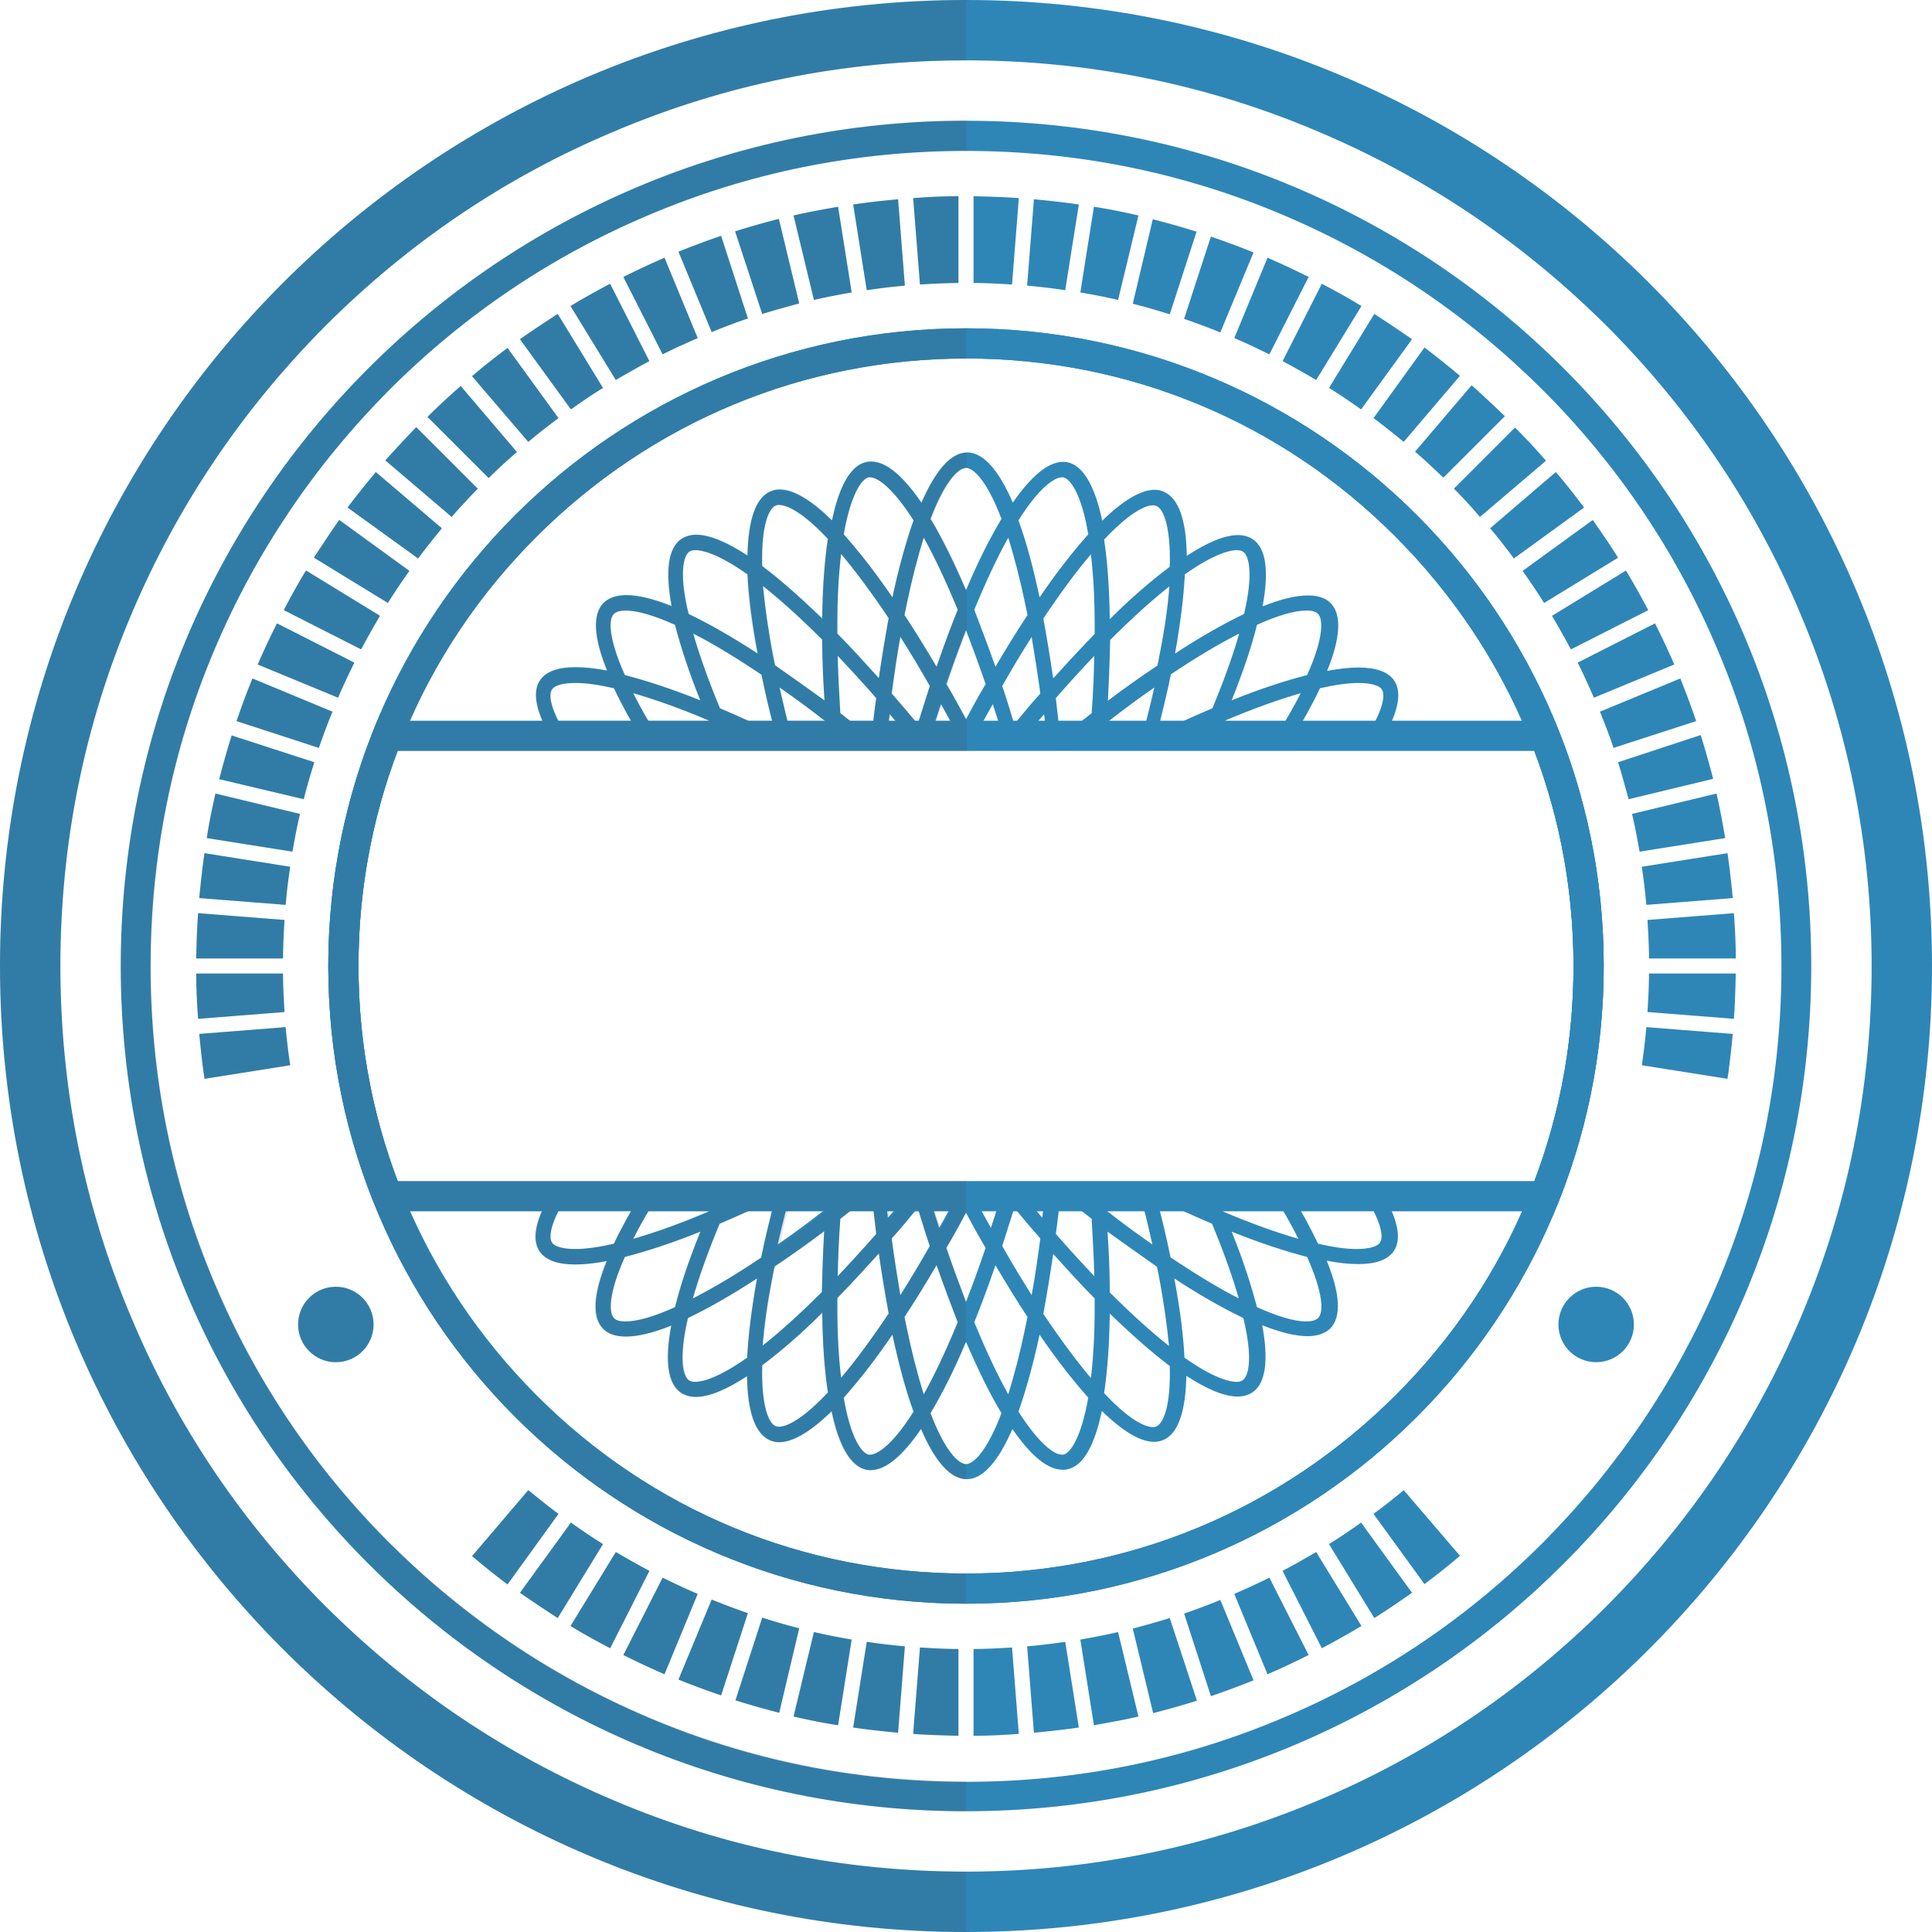 <svg xmlns="http://www.w3.org/2000/svg" viewBox="0 0 512 512" xml:space="preserve"><style>.st0{fill:#2e86b7}</style><path class="st0" d="M256 16c32.4 0 63.8 6.3 93.4 18.9C378 47 403.6 64.3 425.7 86.3c22 22 39.4 47.7 51.4 76.3 12.5 29.6 18.9 61 18.9 93.4s-6.3 63.8-18.9 93.4c-12.1 28.6-29.4 54.2-51.4 76.3-22 22-47.7 39.4-76.3 51.4-29.6 12.5-61 18.9-93.4 18.9s-63.8-6.3-93.4-18.9c-28.6-12.1-54.2-29.4-76.3-51.4-22-22-39.4-47.7-51.4-76.3C22.3 319.8 16 288.4 16 256s6.3-63.8 18.9-93.4C47 134 64.3 108.4 86.3 86.3c22-22 47.7-39.4 76.3-51.4C192.2 22.3 223.6 16 256 16m0-16C114.6 0 0 114.6 0 256s114.6 256 256 256 256-114.6 256-256S397.4 0 256 0z"/><path class="st0" d="M256 95c43 0 83.4 16.7 113.8 47.2S417 213 417 256s-16.7 83.4-47.2 113.8S299 417 256 417s-83.4-16.7-113.8-47.2S95 299 95 256s16.7-83.4 47.2-113.8S213 95 256 95m0-8c-93.3 0-169 75.7-169 169s75.7 169 169 169 169-75.7 169-169S349.3 87 256 87z"/><path class="st0" d="M256 95c43 0 83.4 16.7 113.8 47.2S417 213 417 256s-16.7 83.4-47.2 113.8S299 417 256 417s-83.4-16.7-113.8-47.2S95 299 95 256s16.7-83.4 47.2-113.8S213 95 256 95m0-8c-93.3 0-169 75.7-169 169s75.7 169 169 169 169-75.7 169-169S349.3 87 256 87z"/><path class="st0" d="M256 40c29.2 0 57.5 5.7 84.1 17 25.7 10.9 48.8 26.5 68.7 46.3 19.8 19.8 35.4 42.9 46.3 68.7 11.3 26.6 17 54.9 17 84.1s-5.7 57.5-17 84.1c-10.9 25.7-26.5 48.8-46.3 68.7-19.8 19.8-42.9 35.4-68.7 46.3-26.6 11.3-54.9 17-84.1 17s-57.5-5.7-84.1-17c-25.7-10.9-48.8-26.5-68.7-46.3-19.8-19.8-35.4-42.9-46.3-68.7-11.3-26.6-17-54.9-17-84.1s5.7-57.5 17-84.1c10.9-25.7 26.5-48.8 46.3-68.7C123 83.5 146.1 67.9 171.9 57c26.6-11.3 54.9-17 84.1-17m0-8C132.3 32 32 132.3 32 256s100.3 224 224 224 224-100.3 224-224S379.7 32 256 32z"/><path class="st0" d="M137.8 89.9c3.3-2.3 6.6-4.5 10-6.7l12 19.6c-2.9 1.8-5.7 3.7-8.5 5.7l-13.5-18.6zm25.4 10.8c2.9-1.7 5.9-3.4 8.9-5l-10.4-20.5c-3.6 1.9-7 3.8-10.5 5.9l12 19.6zM140 117.1c2.6-2.2 5.3-4.3 8-6.3l-13.5-18.6c-3.2 2.4-6.4 4.9-9.4 7.5l14.9 17.4zm-10.5 9.6c2.4-2.4 4.9-4.7 7.5-6.9l-14.9-17.5c-3 2.6-6 5.4-8.8 8.2l16.2 16.2zm46.1-32.8c3-1.5 6.1-2.9 9.3-4.3l-8.8-21.3a216 216 0 0 0-10.9 5.1l10.4 20.5zm54.1-17c3.4-.5 6.7-.9 10.1-1.2L238 52.8c-4 .4-8 .8-11.9 1.4l3.6 22.7zM75.4 268.2c-.2-3.4-.4-6.8-.4-10.2H52c0 4 .2 8 .5 12l22.9-1.8zM188.6 88c3.2-1.3 6.3-2.5 9.6-3.6l-7.1-21.9c-3.8 1.3-7.6 2.7-11.3 4.2l8.8 21.3zm-68.9 49c2.2-2.6 4.6-5.1 6.9-7.5l-16.3-16.3c-2.8 2.9-5.5 5.8-8.2 8.8l17.6 15zM75 254c0-3.4.2-6.8.4-10.2L52.5 242c-.3 4-.4 8-.5 12h23zm5.5-42.2c.8-3.3 1.8-6.6 2.8-9.8l-21.9-7.1c-1.2 3.8-2.3 7.7-3.3 11.6l22.4 5.3zm-4.8 28c.3-3.4.7-6.8 1.2-10.1l-22.7-3.6c-.6 3.9-1 7.9-1.4 11.9l22.9 1.8zm1.8-14.1c.6-3.4 1.2-6.7 2-10l-22.4-5.4c-.9 3.9-1.7 7.8-2.3 11.8l22.7 3.6zM243.8 75.4c3.4-.2 6.8-.4 10.2-.4V52c-4 0-8 .2-12 .5l1.8 22.9zM84.5 198.2c1.1-3.2 2.3-6.4 3.6-9.6l-21.2-8.8c-1.5 3.7-2.9 7.5-4.2 11.3l21.8 7.1zm26.3-50.2c2-2.7 4.2-5.4 6.3-8l-17.5-14.9c-2.6 3.1-5.1 6.2-7.5 9.4l18.7 13.5zm-15.1 24.1c1.6-3 3.3-6 5-8.9l-19.6-12c-2.1 3.4-4 6.9-5.9 10.5l20.5 10.4zm7.1-12.3c1.8-2.9 3.7-5.7 5.7-8.5l-18.6-13.5c-2.3 3.3-4.5 6.6-6.7 10l19.6 12zm-13.2 25.1c1.3-3.1 2.8-6.2 4.3-9.3l-20.5-10.4a216 216 0 0 0-5.1 10.9l21.3 8.8zM202 83.2c3.2-1 6.5-1.9 9.8-2.8L206.4 58c-3.9 1-7.8 2.1-11.6 3.3l7.2 21.9zm209.3 80c1.7 2.9 3.4 5.9 5 8.9l20.5-10.4c-1.9-3.6-3.8-7-5.9-10.5l-19.6 12zm-7.8-11.9c2 2.8 3.9 5.6 5.7 8.5l19.6-12c-2.1-3.4-4.4-6.7-6.7-10l-18.6 13.5zm14.6 24.3c1.5 3 2.9 6.1 4.3 9.3l21.3-8.8a216 216 0 0 0-5.1-10.9l-20.5 10.4zM394.9 140c2.2 2.6 4.3 5.3 6.3 8l18.6-13.5c-2.4-3.2-4.9-6.4-7.5-9.4L394.9 140zm33.9 62c1 3.2 1.9 6.5 2.8 9.8l22.4-5.4c-1-3.9-2.1-7.8-3.3-11.6l-21.9 7.2zm3.7 13.7c.8 3.3 1.4 6.6 2 10l22.7-3.6c-.7-4-1.4-7.9-2.3-11.8l-22.4 5.4zm-8.5-27.1c1.3 3.2 2.5 6.3 3.6 9.6l21.9-7.1c-1.3-3.8-2.7-7.6-4.2-11.3l-21.3 8.8zm33.8 37.5-22.7 3.6c.5 3.4.9 6.7 1.2 10.1l22.9-1.8c-.4-4-.8-8-1.4-11.9zm-72.5-96.6c2.4 2.4 4.7 4.9 6.9 7.5l17.5-14.9c-2.6-3-5.4-6-8.2-8.8l-16.2 16.2zm-58.2-39.9c3.1 1.3 6.2 2.8 9.3 4.3l10.4-20.5a216 216 0 0 0-10.9-5.1l-8.8 21.3zm-13.3-5.1c3.2 1.1 6.4 2.3 9.6 3.6l8.8-21.2c-3.7-1.5-7.5-2.9-11.3-4.2l-7.1 21.8zm-13.6-4c3.3.8 6.6 1.8 9.8 2.8l7.1-21.9c-3.8-1.2-7.7-2.3-11.6-3.3l-5.3 22.4zm-13.9-3c3.4.6 6.7 1.2 10 2l5.4-22.4c-3.9-.9-7.8-1.7-11.8-2.3l-3.6 22.7zm-14.1-1.8c3.4.3 6.8.7 10.1 1.2l3.6-22.7c-3.9-.6-7.9-1-11.9-1.4l-1.8 22.9zm102.8 44c2.6 2.2 5.1 4.6 7.5 6.9l16.3-16.3c-2.9-2.8-5.8-5.5-8.8-8.2l-15 17.6zm-11-8.9c2.7 2 5.4 4.2 8 6.3l14.9-17.5c-3.1-2.6-6.2-5.1-9.4-7.5L364 110.8zm-11.8-8c2.9 1.8 5.7 3.7 8.5 5.7l13.5-18.6c-3.3-2.3-6.6-4.5-10-6.7l-12 19.6zm-12.3-7.1c3 1.6 6 3.3 8.9 5l12-19.6c-3.4-2.1-6.9-4-10.5-5.9l-10.4 20.5zM258 75c3.4 0 6.8.2 10.2.4l1.8-22.9c-4-.3-8-.4-12-.5v23zm-42.3 4.5c3.3-.8 6.6-1.4 10-2l-3.6-22.7c-4 .7-7.9 1.4-11.8 2.3l5.4 22.4zM372 394.9c-2.6 2.2-5.3 4.3-8 6.3l13.5 18.6c3.2-2.4 6.4-4.9 9.4-7.5L372 394.9zm-11.3 8.6c-2.8 2-5.6 3.9-8.5 5.7l12 19.6c3.4-2.1 6.7-4.4 10-6.7l-13.5-18.6zm-78.4 31.6c-3.4.5-6.7.9-10.1 1.2l1.8 22.9c4-.4 8-.8 11.9-1.4l-3.6-22.7zm14-2.6c-3.3.8-6.6 1.4-10 2l3.6 22.7c4-.7 7.9-1.4 11.8-2.3l-5.4-22.4zm13.7-3.7c-3.2 1-6.5 1.9-9.8 2.8l5.4 22.4c3.9-1 7.8-2.1 11.6-3.3l-7.2-21.9zm26.4-10.7c-3 1.5-6.1 2.9-9.3 4.3l8.8 21.3a216 216 0 0 0 10.9-5.1l-10.4-20.5zm-13 5.9c-3.2 1.3-6.3 2.5-9.6 3.6l7.1 21.9c3.8-1.3 7.6-2.7 11.3-4.2l-8.8-21.3zm25.4-12.7c-2.9 1.7-5.9 3.4-8.9 5l10.4 20.5c3.6-1.9 7-3.8 10.5-5.9l-12-19.6zM437 258c0 3.4-.2 6.8-.4 10.2l22.9 1.8c.3-4 .4-8 .5-12h-23zm-.7 14.2c-.3 3.4-.7 6.8-1.2 10.1l22.7 3.6c.6-3.9 1-7.9 1.4-11.9l-22.9-1.8zm.3-28.4c.2 3.4.4 6.8.4 10.2h23c0-4-.2-8-.5-12l-22.9 1.8zM76.9 282.3c-.5-3.4-.9-6.7-1.2-10.1L52.8 274c.4 4 .8 8 1.4 11.9l22.7-3.6zM148 401.2c-2.7-2-5.4-4.2-8-6.3l-14.9 17.5c3.1 2.6 6.2 5.1 9.4 7.5l13.5-18.7zm63.8 30.3c-3.3-.8-6.6-1.8-9.8-2.8l-7.1 21.9c3.8 1.2 7.7 2.3 11.6 3.3l5.3-22.4zm13.9 3c-3.4-.6-6.7-1.2-10-2l-5.4 22.4c3.9.9 7.8 1.7 11.8 2.3l3.6-22.7zm14.1 1.8c-3.4-.3-6.8-.7-10.1-1.2l-3.6 22.7c3.9.6 7.9 1 11.9 1.4l1.8-22.9zm14.2.7c-3.4 0-6.8-.2-10.2-.4l-1.8 22.9c4 .3 8 .4 12 .5v-23zm-94.2-27.8c-2.9-1.8-5.7-3.7-8.5-5.7l-13.5 18.6c3.3 2.3 6.6 4.5 10 6.7l12-19.6zm108.4 27.4c-3.4.2-6.8.4-10.2.4v23c4 0 8-.2 12-.5l-1.8-22.9zm-70-9.1c-3.2-1.1-6.4-2.3-9.6-3.6l-8.8 21.2c3.7 1.5 7.5 2.9 11.3 4.2l7.1-21.8zm-26.1-11.2c-3-1.6-6-3.3-8.9-5l-12 19.6c3.4 2.1 6.9 4 10.5 5.9l10.4-20.5zm12.8 6.1c-3.1-1.3-6.2-2.8-9.3-4.3l-10.4 20.5a216 216 0 0 0 10.9 5.1l8.8-21.3z"/><circle class="st0" cx="89" cy="351" r="10"/><circle class="st0" cx="423" cy="351" r="10"/><path class="st0" d="M150.9 196c-5.1-7.7-5.6-11.9-4.6-13.3.7-1.1 3-1.7 6.2-1.7 2.9 0 6.3.5 10.2 1.4 2 4.2 4.5 8.8 7.5 13.7h4.7c-3-4.7-5.3-8.8-7.1-12.4 5.9 1.7 12.6 4.1 19.9 7.2.7 1.7 1.5 3.5 2.3 5.2h4.4c-.4-1-.9-2-1.3-2.9 2.1.9 4.2 1.9 6.4 2.9H210c-1.3-4.8-2.4-9.5-3.4-13.9 3.9 2.7 8 5.7 12.2 9 .1 1.6.2 3.3.4 5h4c0-.5-.1-1.1-.1-1.6.7.5 1.4 1.1 2.1 1.6h9.8c.2-2.3.5-4.6.8-6.9 1.9 2.2 3.8 4.5 5.8 6.9h5.2c-.1-.1-.2-.3-.3-.4.9-3.1 1.9-6.2 2.9-9.2 1.5 2.7 3.1 5.6 4.6 8.4-.2.4-.4.8-.6 1.1h5.7c-.2-.4-.4-.8-.6-1.1 1.5-2.9 3.1-5.7 4.6-8.4 1 3 1.9 6 2.9 9.2-.1.1-.2.3-.3.4h5.2c1.9-2.4 3.8-4.7 5.8-6.9.3 2.3.5 4.6.8 6.9h9.8c.7-.6 1.4-1.1 2.1-1.6 0 .5-.1 1.1-.1 1.6h4c.1-1.7.3-3.3.4-5 4.2-3.3 8.3-6.3 12.2-9-1 4.5-2.2 9.1-3.4 13.9H313c2.2-1 4.3-2 6.4-2.9-.4 1-.9 1.9-1.3 2.9h4.4c.8-1.8 1.6-3.5 2.3-5.2 7.3-3.1 14-5.5 19.9-7.2-1.8 3.6-4.2 7.7-7.1 12.4h4.7c3-5 5.6-9.6 7.5-13.7 3.9-.9 7.4-1.4 10.2-1.4 3.2 0 5.5.6 6.2 1.7 1 1.4.4 5.7-4.6 13.3h4.7c4.1-6.9 5.4-12.3 3.2-15.6-1.6-2.4-4.9-3.5-9.5-3.5-2.4 0-5.2.3-8.3.9 3.5-8.6 4-14.9.9-18-1.4-1.4-3.4-2-6-2-3.2 0-7.3 1-12 2.9 1.7-9.2 1-15.4-2.6-17.8-1.1-.7-2.4-1.1-3.9-1.1-3.5 0-8.1 1.9-13.6 5.5-.1-9.3-2.1-15.3-6.1-17-.7-.3-1.5-.5-2.4-.5-3.7 0-8.5 2.9-13.9 8.2-1.9-9.1-5-14.6-9.2-15.5-.4-.1-.8-.1-1.2-.1-4 0-8.5 3.9-13.3 10.8-3.7-8.6-7.8-13.3-12.1-13.3s-8.4 4.8-12.1 13.3c-4.8-7-9.3-10.9-13.3-10.9-.4 0-.8 0-1.2.1-4.2.8-7.3 6.3-9.2 15.5-5.4-5.3-10.1-8.2-13.9-8.2-.9 0-1.7.2-2.4.5-4 1.7-5.9 7.7-6.1 17-5.5-3.6-10.1-5.5-13.6-5.5-1.5 0-2.8.4-3.9 1.1-3.6 2.4-4.3 8.7-2.6 17.8-4.8-1.9-8.8-2.9-12-2.9-2.6 0-4.6.7-6 2-3.1 3.1-2.6 9.4.9 18-3.1-.6-5.9-.9-8.3-.9-4.7 0-7.9 1.1-9.5 3.5-2.2 3.3-.9 8.7 3.2 15.6h4.6zm142.7-10.3c.3-5.7.5-11.1.6-16.1 6.2-6.2 11.4-10.8 15.7-14.2-.4 5.1-1.2 11.2-2.7 18.6-.1.8-.3 1.6-.5 2.4-4.2 2.8-8.6 5.9-13.1 9.3zm39.5-20.1c5.5-2.5 10-3.8 13.1-3.8 1 0 2.4.1 3.1.9 1.3 1.3 1.6 6.2-2.9 16.2-5.8 1.5-12.6 3.7-20 6.7 3-7.5 5.3-14.2 6.7-20zM314 152.2c8.1-5.7 12.2-6.4 13.7-6.4.7 0 1.3.1 1.7.4 1.6 1 2.8 5.8.3 16.5-5.4 2.6-11.6 6.1-18.3 10.5 1.4-7.9 2.3-15 2.6-21zm14.4 15.7c-1.4 4.9-3.4 10.7-6.2 17.6-.3.7-.6 1.5-.9 2.2-4.7 2-9.6 4.2-14.7 6.7 1.4-5.5 2.7-10.7 3.7-15.7 6.7-4.5 12.8-8.1 18.1-10.8zm-22.8-34c.3 0 .6.1.9.2 1.7.7 3.8 5.1 3.5 16.1-4.8 3.6-10.2 8.2-15.9 13.9-.1-8.1-.6-15.2-1.5-21.1 6.1-6.5 10.5-9.1 13-9.1zM231 195.6c-2.8-2.3-5.6-4.5-8.3-6.6-.3-5.3-.6-10.3-.7-15.2 3.3 3.5 6.7 7.2 10.2 11.2-.5 3.4-.9 7-1.2 10.6zm12.2-3.7c-2.3-2.8-4.6-5.5-6.9-8.1.7-5.2 1.4-10.2 2.3-15 2.6 4.1 5.2 8.4 7.8 13-1 3.2-2.1 6.6-3.2 10.1zm12.8-1.3c-1.7-3.2-3.4-6.3-5.2-9.3 1.7-5 3.4-9.7 5.2-14.3 1.7 4.5 3.5 9.3 5.2 14.3-1.8 3-3.5 6.1-5.2 9.3zm12.8 1.3c-1.1-3.5-2.1-6.9-3.2-10.1 2.6-4.6 5.2-8.9 7.8-13 .8 4.8 1.6 9.8 2.3 15-2.3 2.5-4.6 5.3-6.9 8.1zm20.5-2.9c-2.7 2.1-5.5 4.3-8.3 6.6-.4-3.6-.8-7.1-1.2-10.6 3.5-4 6.9-7.7 10.2-11.2-.1 4.8-.3 9.9-.7 15.2zm.8-23.4v2.4c-3.5 3.6-7.2 7.6-11 11.8-.8-5.6-1.7-10.9-2.6-15.9 4.7-7 8.9-12.7 12.6-17 .6 5 1 11.1 1 18.7zm-8.7-39.1h.4c1.8.4 4.8 4.3 6.6 15.1-4 4.5-8.4 10.1-12.9 16.7-1.7-7.9-3.5-14.7-5.6-20.4 5.4-8.6 9.5-11.4 11.5-11.4zm-9.6 34.1c.2.8.3 1.6.5 2.4-2.8 4.2-5.6 8.8-8.5 13.7-1.9-5.4-3.8-10.4-5.6-15.1.1-.2.1-.3.2-.5 3.2-7.7 6.1-13.8 8.8-18.6 1.5 4.8 3.1 10.8 4.6 18.1zM256 124c1.9 0 5.5 3.2 9.4 13.5-3.1 5.2-6.3 11.5-9.4 18.9-3.2-7.4-6.3-13.8-9.4-18.9 3.9-10.3 7.5-13.5 9.4-13.5zm-11.2 18.5c2.7 4.8 5.6 10.9 8.8 18.6.1.2.1.3.2.5-1.9 4.7-3.8 9.8-5.6 15.1-2.9-4.9-5.7-9.5-8.5-13.7.2-.8.3-1.6.5-2.4 1.5-7.3 3.1-13.3 4.6-18.1zm-14.6-16h.4c2 0 6 2.8 11.5 11.4-2 5.7-3.9 12.5-5.6 20.4-4.5-6.6-8.9-12.2-12.9-16.7 1.9-10.8 4.8-14.7 6.6-15.1zm-7.3 20.3c3.7 4.4 7.9 10 12.6 17-.9 5-1.8 10.3-2.6 15.9-3.8-4.2-7.4-8.2-11-11.8v-2.4c0-7.5.4-13.6 1-18.7zm-17.5 29.5c-.2-.8-.3-1.6-.5-2.4-1.4-7.4-2.2-13.5-2.7-18.6 4.3 3.4 9.5 8 15.7 14.2 0 5.1.2 10.5.6 16.1-4.6-3.3-9-6.4-13.1-9.3zm.1-42.3c.3-.1.5-.2.9-.2 2.6 0 7 2.6 13 9-.9 6-1.4 13.1-1.5 21.1-5.8-5.6-11.1-10.3-15.9-13.9-.3-10.9 1.8-15.2 3.5-16zm0 60.4c-5.1-2.5-10-4.7-14.7-6.7-.3-.7-.6-1.5-.9-2.2-2.8-6.9-4.8-12.8-6.2-17.6 5.3 2.7 11.4 6.4 18.1 10.9 1 4.9 2.2 10.1 3.7 15.6zm-22.8-48.2c.4-.3.9-.4 1.7-.4 1.5 0 5.6.7 13.7 6.4.3 6 1.2 13.1 2.7 21-6.7-4.4-12.9-7.9-18.3-10.5-2.6-10.7-1.4-15.4.2-16.5zm-20 16.5c.7-.7 2.1-.9 3.1-.9 3.1 0 7.6 1.3 13.1 3.8 1.5 5.8 3.7 12.6 6.7 20-7.5-3-14.2-5.2-20-6.7-4.5-10.1-4.3-14.9-2.9-16.2zM361.1 316c5.1 7.7 5.6 11.9 4.6 13.3-.7 1.1-3 1.7-6.2 1.7-2.9 0-6.3-.5-10.2-1.4-2-4.2-4.5-8.8-7.5-13.7H337c3 4.7 5.3 8.8 7.1 12.4-5.9-1.7-12.6-4.1-19.9-7.2-.7-1.7-1.5-3.5-2.3-5.2h-4.4c.4 1 .9 2 1.3 2.9-2.1-.9-4.2-1.9-6.4-2.9H302c1.3 4.8 2.4 9.5 3.4 13.9-3.9-2.7-8-5.7-12.2-9-.1-1.6-.2-3.3-.4-5h-4c0 .5.1 1.1.1 1.6-.7-.5-1.4-1.1-2.1-1.6H277c-.2 2.3-.5 4.6-.8 6.9-1.9-2.2-3.8-4.5-5.8-6.9h-5.2c.1.1.2.3.3.4-.9 3.1-1.9 6.2-2.9 9.2-1.5-2.7-3.1-5.6-4.6-8.4.2-.4.4-.8.6-1.1h-5.7c.2.4.4.8.6 1.1-1.5 2.9-3.1 5.7-4.6 8.4-1-3-1.9-6-2.9-9.2.1-.1.2-.3.3-.4h-5.2c-1.9 2.4-3.8 4.7-5.8 6.9-.3-2.3-.5-4.6-.8-6.9h-9.8c-.7.6-1.4 1.1-2.1 1.6 0-.5.1-1.1.1-1.6h-4c-.1 1.7-.3 3.3-.4 5-4.2 3.3-8.3 6.3-12.2 9 1-4.5 2.2-9.1 3.4-13.9H199c-2.2 1-4.3 2-6.4 2.9.4-1 .9-1.9 1.3-2.9H190c-.8 1.8-1.6 3.5-2.3 5.2-7.3 3.1-14 5.5-19.9 7.2 1.8-3.6 4.2-7.7 7.1-12.4h-4.7c-3 5-5.6 9.6-7.5 13.7-3.9.9-7.4 1.4-10.2 1.4-3.2 0-5.5-.6-6.2-1.7-1-1.4-.4-5.7 4.6-13.3h-4.7c-4.1 6.9-5.4 12.3-3.2 15.6 1.6 2.4 4.9 3.5 9.5 3.5 2.4 0 5.2-.3 8.3-.9-3.5 8.6-4 14.9-.9 18 1.4 1.4 3.4 2 6 2 3.2 0 7.3-1 12-2.9-1.7 9.2-1 15.4 2.6 17.8 1.1.7 2.4 1.1 3.9 1.1 3.5 0 8.1-1.9 13.6-5.5.1 9.3 2.1 15.3 6.1 17 .7.3 1.5.5 2.4.5 3.7 0 8.5-2.9 13.9-8.2 1.9 9.1 5 14.6 9.2 15.5.4.1.8.1 1.2.1 4 0 8.5-3.9 13.3-10.9 3.7 8.6 7.8 13.3 12.1 13.3s8.4-4.8 12.1-13.3c4.8 7 9.3 10.8 13.3 10.8.4 0 .8 0 1.2-.1 4.2-.8 7.3-6.3 9.2-15.5 5.4 5.3 10.1 8.2 13.9 8.2.9 0 1.7-.2 2.4-.5 4-1.7 5.9-7.7 6.1-17 5.5 3.6 10.1 5.5 13.6 5.5 1.5 0 2.8-.4 3.9-1.1 3.6-2.4 4.3-8.7 2.6-17.8 4.8 1.9 8.8 2.9 12 2.9 2.6 0 4.6-.7 6-2 3.1-3.1 2.6-9.4-.9-18 3.1.6 5.9.9 8.3.9 4.7 0 7.9-1.1 9.5-3.5 2.2-3.3.9-8.7-3.2-15.6h-5.1zm-142.7 10.3c-.3 5.7-.5 11.1-.6 16.1-6.2 6.2-11.4 10.8-15.7 14.2.4-5.1 1.2-11.2 2.7-18.6.1-.8.3-1.6.5-2.4 4.2-2.8 8.6-5.9 13.1-9.3zm-39.5 20.1c-5.5 2.5-10 3.8-13.1 3.8-1 0-2.4-.1-3.1-.9-1.3-1.3-1.6-6.2 2.9-16.2 5.8-1.5 12.6-3.7 20-6.7-3 7.5-5.3 14.2-6.7 20zm19.1 13.4c-8.1 5.7-12.2 6.4-13.7 6.4-.7 0-1.3-.1-1.7-.4-1.6-1-2.8-5.8-.3-16.5 5.4-2.6 11.6-6.1 18.3-10.5-1.4 7.9-2.3 15-2.6 21zm-14.4-15.7c1.4-4.9 3.4-10.7 6.2-17.6.3-.7.6-1.5.9-2.2 4.7-2 9.6-4.2 14.7-6.7-1.4 5.5-2.7 10.7-3.7 15.7-6.7 4.5-12.8 8.1-18.1 10.8zm22.8 34c-.3 0-.6-.1-.9-.2-1.7-.7-3.8-5.1-3.5-16.1 4.8-3.6 10.2-8.2 15.9-13.9.1 8.1.6 15.2 1.5 21.1-6.1 6.5-10.5 9.1-13 9.1zm74.6-61.7c2.8 2.3 5.6 4.5 8.3 6.6.3 5.3.6 10.3.7 15.2-3.3-3.5-6.7-7.2-10.2-11.2.5-3.4.9-7 1.2-10.6zm-12.2 3.7c2.3 2.8 4.6 5.5 6.9 8.1-.7 5.2-1.4 10.2-2.3 15-2.6-4.1-5.2-8.4-7.8-13 1-3.2 2.1-6.6 3.2-10.1zm-12.8 1.3c1.7 3.2 3.4 6.3 5.2 9.3-1.7 5-3.4 9.7-5.2 14.3-1.7-4.5-3.5-9.3-5.2-14.3 1.8-3 3.5-6.1 5.2-9.3zm-12.8-1.3c1.1 3.5 2.1 6.9 3.2 10.1-2.6 4.6-5.2 8.9-7.8 13-.8-4.8-1.6-9.8-2.3-15 2.3-2.5 4.6-5.3 6.9-8.1zm-20.5 2.9c2.7-2.1 5.5-4.3 8.3-6.6.4 3.6.8 7.1 1.2 10.6-3.5 4-6.9 7.7-10.2 11.2.1-4.8.3-9.9.7-15.2zm-.8 23.4V344c3.5-3.6 7.2-7.6 11-11.8.8 5.6 1.7 10.9 2.6 15.9-4.7 7-8.9 12.7-12.6 17-.6-5-1-11.1-1-18.7zm8.7 39.1h-.4c-1.8-.4-4.8-4.3-6.6-15.1 4-4.5 8.4-10.1 12.9-16.7 1.7 7.9 3.5 14.7 5.6 20.4-5.4 8.6-9.5 11.4-11.5 11.4zm9.6-34.1c-.2-.8-.3-1.6-.5-2.4 2.8-4.2 5.6-8.8 8.5-13.7 1.9 5.4 3.8 10.4 5.6 15.1-.1.2-.1.3-.2.5-3.2 7.7-6.1 13.8-8.8 18.6-1.5-4.8-3.1-10.8-4.6-18.1zM256 388c-1.9 0-5.5-3.2-9.4-13.5 3.1-5.2 6.3-11.5 9.4-18.9 3.2 7.4 6.3 13.8 9.4 18.9-3.9 10.3-7.5 13.5-9.4 13.5zm11.2-18.5c-2.7-4.8-5.6-10.9-8.8-18.6-.1-.2-.1-.3-.2-.5 1.9-4.7 3.8-9.8 5.6-15.1 2.9 4.9 5.7 9.5 8.5 13.7-.2.8-.3 1.6-.5 2.4-1.5 7.3-3.1 13.3-4.6 18.1zm14.6 16h-.4c-2 0-6-2.8-11.5-11.4 2-5.7 3.9-12.5 5.6-20.4 4.5 6.6 8.9 12.2 12.9 16.7-1.9 10.8-4.8 14.7-6.6 15.1zm7.3-20.3c-3.7-4.4-7.9-10-12.6-17 .9-5 1.8-10.3 2.6-15.9 3.8 4.2 7.4 8.2 11 11.8v2.4c0 7.5-.4 13.6-1 18.7zm17.5-29.5c.2.8.3 1.6.5 2.4 1.4 7.4 2.2 13.5 2.7 18.6-4.3-3.4-9.5-8-15.7-14.2 0-5.1-.2-10.5-.6-16.1 4.6 3.3 9 6.4 13.1 9.3zm-.1 42.3c-.3.1-.5.2-.9.2-2.6 0-7-2.6-13-9 .9-6 1.4-13.1 1.5-21.1 5.8 5.6 11.1 10.3 15.9 13.9.3 10.9-1.8 15.2-3.5 16zm0-60.4c5.1 2.5 10 4.7 14.7 6.7.3.7.6 1.5.9 2.2 2.8 6.9 4.8 12.8 6.2 17.6-5.3-2.7-11.4-6.4-18.1-10.9-1-4.9-2.2-10.1-3.7-15.6zm22.8 48.2c-.4.3-.9.4-1.7.4-1.5 0-5.6-.7-13.7-6.4-.3-6-1.2-13.1-2.7-21 6.7 4.4 12.9 7.9 18.3 10.5 2.6 10.7 1.4 15.4-.2 16.5zm20-16.5c-.7.7-2.1.9-3.1.9-3.1 0-7.6-1.3-13.1-3.8-1.5-5.8-3.7-12.6-6.7-20 7.5 3 14.2 5.2 20 6.7 4.5 10.1 4.3 14.9 2.9 16.2z"/><path class="st0" d="M406.6 199c6.9 18.2 10.4 37.3 10.4 57s-3.5 38.8-10.4 57H105.4C98.5 294.8 95 275.7 95 256s3.5-38.8 10.4-57h301.2m5.4-8H100c-8.3 20-13 42-13 65s4.6 45 13 65h312c8.3-20 13-42 13-65s-4.6-45-13-65z"/><path d="m242 459.5 1.8-22.9c3.4.2 6.8.4 10.2.4v23c-4-.1-8-.2-12-.5zm-4-.3 1.8-22.9c-3.4-.3-6.8-.7-10.1-1.2l-3.6 22.7c3.9.6 7.9 1 11.9 1.4zm18-34.2c-70.3 0-130.6-42.9-156-104-2.6-6.3-4.9-12.7-6.7-19.3-.4-1.3-.7-2.6-1.1-4v-.1l-.9-3.9c0-.1 0-.2-.1-.3-.3-1.3-.6-2.5-.8-3.8 0-.1-.1-.3-.1-.4-.2-1.2-.5-2.4-.7-3.7 0-.2-.1-.4-.1-.6-.2-1.2-.4-2.3-.6-3.5 0-.3-.1-.6-.1-.9-.2-1.1-.3-2.2-.5-3.3 0-.4-.1-.8-.1-1.1-.1-1-.2-2-.3-3.1 0-.5-.1-1-.1-1.4-.1-.9-.2-1.9-.2-2.8 0-.6-.1-1.2-.1-1.8-.1-.8-.1-1.6-.2-2.4 0-.8-.1-1.6-.1-2.4 0-.6-.1-1.3-.1-1.9 0-1.4-.1-2.9-.1-4.3s0-2.9.1-4.3c0-.6 0-1.3.1-1.9 0-.8.1-1.6.1-2.4 0-.8.1-1.6.2-2.4 0-.6.1-1.2.1-1.8.1-.9.2-1.9.2-2.8 0-.5.1-1 .1-1.4.1-1 .2-2 .3-3.1 0-.4.1-.8.1-1.1.1-1.1.3-2.2.5-3.3 0-.3.1-.6.1-.9.2-1.2.4-2.3.6-3.5 0-.2.1-.4.1-.6.2-1.2.5-2.4.7-3.7 0-.1.1-.3.1-.4.3-1.3.5-2.5.8-3.8 0-.1 0-.2.1-.3l.9-3.9v-.1c.3-1.3.7-2.6 1.1-3.9 1.9-6.6 4.1-13 6.7-19.3 25.5-61.1 85.7-104 156-104v8c-43 0-83.4 16.7-113.8 47.2-14.3 14.3-25.6 30.9-33.5 48.8h34.9c-1.9-4.5-2.2-8.1-.6-10.6 1.6-2.4 4.9-3.5 9.5-3.5 2.4 0 5.2.3 8.3.9-3.5-8.6-4-14.9-.9-18 1.4-1.4 3.4-2 6-2 3.2 0 7.3 1 12 2.9-1.7-9.2-1-15.4 2.6-17.8 1.1-.7 2.4-1.1 3.9-1.1 3.5 0 8.1 1.9 13.6 5.5.1-9.3 2.1-15.3 6.1-17 .7-.3 1.5-.5 2.4-.5 3.7 0 8.5 2.9 13.9 8.2 1.9-9.1 5-14.6 9.2-15.5.4-.1.8-.1 1.2-.1 4 0 8.5 3.9 13.3 10.9 3.7-8.6 7.8-13.3 12.1-13.3v4c-1.9 0-5.5 3.2-9.4 13.5 3.1 5.2 6.3 11.5 9.4 18.9V167c-1.7 4.5-3.5 9.3-5.2 14.3 1.7 3 3.4 6.1 5.2 9.3v8.4H105.4c-3.4 9-6 18.3-7.7 27.8 0 .1 0 .2-.1.3-.2 1-.3 1.9-.5 2.9-.1.3-.1.7-.2 1-.1.8-.2 1.6-.4 2.4-.1.5-.1 1-.2 1.5L96 237c-.1.6-.1 1.2-.2 1.9-.1.6-.1 1.2-.2 1.8-.1.7-.1 1.4-.2 2.1 0 .6-.1 1.1-.1 1.7-.1.8-.1 1.5-.1 2.3 0 .5-.1 1-.1 1.5 0 .9-.1 1.7-.1 2.6v10.2c0 .9.1 1.7.1 2.6 0 .5.1 1 .1 1.5 0 .8.1 1.5.1 2.3 0 .6.1 1.1.1 1.7.1.7.1 1.4.2 2.1.1.6.1 1.2.2 1.8.1.6.1 1.2.2 1.9l.3 2.1c.1.5.1 1 .2 1.5.1.8.2 1.6.4 2.4.1.3.1.7.2 1 .2 1 .3 1.9.5 2.9 0 .1 0 .2.1.3 1.7 9.5 4.3 18.7 7.7 27.8H256v8.4c-1.7 3.2-3.4 6.3-5.2 9.3 1.7 5 3.4 9.7 5.2 14.3v10.6c-3.2 7.4-6.3 13.8-9.4 18.9 3.9 10.2 7.6 13.5 9.4 13.5v4c-4.3 0-8.4-4.8-12.1-13.3-4.8 7-9.3 10.9-13.3 10.9-.4 0-.8 0-1.2-.1-4.2-.8-7.3-6.3-9.2-15.5-5.4 5.3-10.1 8.2-13.9 8.2-.9 0-1.7-.2-2.4-.5-4-1.7-5.9-7.7-6.1-17-5.5 3.6-10.1 5.5-13.6 5.5-1.5 0-2.8-.4-3.9-1.1-3.6-2.4-4.3-8.7-2.6-17.8-4.8 1.9-8.8 2.9-12 2.9-2.6 0-4.6-.7-6-2-3.1-3.1-2.6-9.4.9-18-3.1.6-5.9.9-8.3.9-4.7 0-7.9-1.1-9.5-3.5-1.6-2.4-1.4-6.1.6-10.6h-34.9c7.9 18 19.2 34.5 33.5 48.8 30.6 30.5 71 47.2 114 47.2v8zm-13.9-50.9c-2-5.7-3.9-12.5-5.6-20.4-4.5 6.6-8.9 12.2-12.9 16.7 1.9 10.8 4.8 14.7 6.6 15.1h.4c2 0 6.1-2.8 11.5-11.4zm6.1-38.8c-2.9 4.9-5.7 9.5-8.5 13.7.2.8.3 1.6.5 2.4 1.5 7.4 3.1 13.3 4.6 18.2 2.7-4.8 5.6-10.9 8.8-18.6.1-.2.1-.3.2-.5-1.9-4.8-3.7-9.8-5.6-15.2zm-.5-14.3c.5 1.5 1 3.1 1.5 4.6.8-1.5 1.7-3 2.5-4.6h-4zm-5.2 0c-2.1 2.5-4.1 4.9-6.2 7.3.7 5.2 1.4 10.2 2.3 15 2.6-4.1 5.2-8.4 7.8-13-1-3-2-6.1-3-9.3h-.9zm-7 0c.1.6.1 1.3.2 1.9.5-.6 1.1-1.3 1.6-1.9h-1.8zM222 338.2c3.3-3.5 6.7-7.2 10.2-11.2-.2-2-.5-4-.7-6h-6.2c-.9.7-1.7 1.4-2.6 2-.4 5.3-.6 10.4-.7 15.2zm-.1 8.2c0 7.5.4 13.7 1 18.7 3.7-4.4 7.9-10 12.6-17-.9-5-1.8-10.3-2.6-15.9-3.8 4.2-7.4 8.2-11 11.8v2.4zm-36.3-20c-7.5 3-14.2 5.2-20 6.7-4.5 10-4.2 14.9-2.9 16.2.7.7 2.1.9 3.1.9 3.1 0 7.6-1.3 13.1-3.8 1.4-5.8 3.7-12.5 6.7-20zm15.1 12.4c-6.7 4.4-12.9 7.9-18.3 10.5-2.4 10.7-1.2 15.4.3 16.5.4.3.9.4 1.7.4 1.5 0 5.6-.7 13.7-6.4.2-6 1.1-13.1 2.6-21zm18.7 30.3c-.9-6-1.4-13.1-1.5-21.1-5.8 5.6-11.1 10.3-15.9 13.9-.3 11 1.8 15.4 3.5 16.1.3.1.5.2.9.2 2.5-.1 6.9-2.7 13-9.1zm-12.8-39.2c3.9-2.7 7.9-5.7 12.2-8.9h-10c-.9 3-1.6 6-2.2 8.9zm-1.7 8.1c-1.4 7.4-2.2 13.5-2.7 18.6 4.3-3.4 9.5-8 15.7-14.2 0-5.1.2-10.5.6-16.1-4.5 3.4-8.9 6.6-13.1 9.4-.2.8-.4 1.6-.5 2.3zm-15-11.5c-2.8 6.9-4.8 12.8-6.2 17.6 5.3-2.7 11.4-6.4 18.1-10.9.8-3.9 1.8-8 2.8-12.2h-6.4c-2.5 1.2-5 2.2-7.4 3.3-.3.7-.6 1.5-.9 2.2zm-22.1 1.9c5.9-1.7 12.6-4.1 19.9-7.2 0-.1.1-.2.1-.2h-15.9c-1.6 2.7-2.9 5.1-4.1 7.4zm-21.6.9c.7 1.1 3 1.7 6.2 1.7 2.9 0 6.3-.5 10.2-1.4 1.3-2.7 2.8-5.6 4.6-8.7h-19.3c-2.3 4.7-2.4 7.4-1.7 8.4zm86-144.3c-3.5-4-6.9-7.7-10.2-11.2.1 4.8.3 9.9.7 15.2.9.7 1.7 1.4 2.6 2h6.2c.2-2 .4-4 .7-6zm5.1 6c-.5-.6-1.1-1.3-1.6-1.9-.1.6-.1 1.3-.2 1.9h1.8zm9.2-9.3c-2.6-4.6-5.2-8.9-7.8-13-.8 4.8-1.6 9.8-2.3 15 2 2.3 4.1 4.8 6.2 7.3h1c.9-3.2 1.9-6.3 2.9-9.3zm2.6 4.7c-.5 1.5-1 3-1.5 4.6h4c-.8-1.5-1.6-3.1-2.5-4.6zm-8.9-25.8c-.2.8-.3 1.6-.5 2.4 2.8 4.2 5.6 8.8 8.5 13.7 1.9-5.4 3.8-10.4 5.6-15.1-.1-.2-.1-.3-.2-.5-3.2-7.7-6.1-13.8-8.8-18.6-1.5 4.8-3.1 10.8-4.6 18.1zm-16.6-19c4 4.5 8.4 10.1 12.9 16.7 1.7-7.9 3.5-14.7 5.6-20.4-5.5-8.6-9.5-11.4-11.5-11.4h-.4c-1.8.4-4.7 4.3-6.6 15.1zm-1.7 24v2.4c3.5 3.6 7.2 7.6 11 11.8.8-5.6 1.7-10.9 2.6-15.9-4.7-7-8.9-12.7-12.6-17-.6 5-1 11.1-1 18.7zM187.8 191c0-.1-.1-.2-.1-.2-7.3-3.1-14-5.5-19.9-7.2 1.2 2.3 2.5 4.7 4.1 7.4h15.9zm17.6-14.7c4.2 2.9 8.6 6 13.1 9.4-.3-5.7-.5-11.1-.6-16.1-6.2-6.2-11.4-10.8-15.7-14.2.4 5.1 1.2 11.2 2.7 18.6.1.7.3 1.5.5 2.3zm13.3 14.7c-4.2-3.2-8.3-6.2-12.2-8.9.6 2.9 1.4 5.9 2.1 8.9h10.1zm-16.8-40.9c4.8 3.6 10.2 8.2 15.9 13.9.1-8.1.6-15.2 1.5-21.1-6-6.4-10.4-9-13-9-.3 0-.6.1-.9.2-1.6.7-3.7 5-3.5 16zm-.1 28.7c-6.7-4.5-12.8-8.2-18.1-10.9 1.4 4.9 3.4 10.7 6.2 17.6.3.7.6 1.5.9 2.2 2.4 1 4.9 2.1 7.4 3.3h6.4c-1.1-4.2-2-8.3-2.8-12.2zm-19.5-16.1c5.4 2.6 11.6 6.1 18.3 10.5-1.5-7.9-2.4-15-2.7-21-8.1-5.7-12.2-6.4-13.7-6.4-.7 0-1.3.1-1.7.4-1.4 1.1-2.6 5.8-.2 16.5zm-16.8 16.2c5.8 1.5 12.6 3.7 20 6.7-3-7.5-5.2-14.2-6.7-20-5.5-2.5-10-3.8-13.1-3.8-1 0-2.4.1-3.1.9-1.3 1.3-1.5 6.1 2.9 16.2zM147.9 191h19.3c-1.8-3.1-3.3-6-4.6-8.7-3.9-.9-7.4-1.4-10.2-1.4-3.2 0-5.5.6-6.2 1.7-.7 1.1-.6 3.8 1.7 8.4zm11.9 218.2c-2.9-1.8-5.7-3.7-8.5-5.7l-13.5 18.6c3.3 2.3 6.6 4.5 10 6.7l12-19.6zM68.3 176.1l21.3 8.8c1.3-3.1 2.8-6.2 4.3-9.3l-20.5-10.4a216 216 0 0 0-5.1 10.9zm56.8-76.4 14.9 17.5c2.6-2.2 5.3-4.3 8-6.3l-13.5-18.6c-3.2 2.3-6.3 4.8-9.4 7.4zm-41.9 48 19.6 12c1.8-2.9 3.7-5.7 5.7-8.5l-18.6-13.5c-2.4 3.3-4.6 6.7-6.7 10zm-20.6 43.4 21.9 7.1c1.1-3.2 2.3-6.4 3.6-9.6l-21.2-8.8c-1.6 3.7-3 7.4-4.3 11.3zm39.7-69 17.5 14.9c2.2-2.6 4.6-5.1 6.9-7.5l-16.3-16.3c-2.8 2.9-5.5 5.8-8.1 8.9zm-10.1 12.4 18.6 13.5c2-2.7 4.2-5.4 6.3-8l-17.5-14.9c-2.5 3.1-5 6.2-7.4 9.4zm21-24.1 16.3 16.3c2.4-2.4 4.9-4.7 7.5-6.9l-14.9-17.5c-3.1 2.6-6 5.3-8.9 8.1zm-55.1 96 22.4 5.4c.8-3.3 1.8-6.6 2.8-9.8l-21.9-7.1c-1.2 3.8-2.3 7.6-3.3 11.5zm17.1-44.8L95.7 172c1.6-3 3.3-6 5-8.9l-19.6-12c-2.1 3.5-4.1 7-5.9 10.5zM32 256c0 123.7 100.3 224 224 224v-8c-29.2 0-57.5-5.7-84.1-17-25.7-10.9-48.8-26.5-68.7-46.3S67.8 365.8 57 340.1c-11.3-26.6-17-54.9-17-84.1 0-29.2 5.7-57.5 17-84.1 10.9-25.7 26.5-48.8 46.3-68.7 19.8-19.8 42.9-35.4 68.7-46.3 26.6-11.3 54.9-17 84.1-17v-8C132.3 32 32 132.3 32 256zm57 105c5.5 0 10-4.5 10-10s-4.5-10-10-10-10 4.5-10 10 4.5 10 10 10zm73.6 116.1c-28.6-12.1-54.2-29.4-76.3-51.4-22-22-39.4-47.7-51.4-76.3C22.3 319.8 16 288.4 16 256c0-32.4 6.3-63.8 18.9-93.4C47 134 64.3 108.4 86.3 86.3c22-22 47.7-39.4 76.3-51.4C192.2 22.3 223.6 16 256 16V0C114.6 0 0 114.6 0 256s114.6 256 256 256v-16c-32.4 0-63.8-6.3-93.4-18.9zM238 52.8c-4 .4-8 .8-11.9 1.4l3.6 22.7c3.4-.5 6.7-.9 10.1-1.2L238 52.8zm16-.8c-4 0-8 .2-12 .5l1.8 22.9c3.4-.2 6.8-.4 10.2-.4V52zM137.8 89.9l13.5 18.6c2.8-2 5.6-3.9 8.5-5.7l-12-19.6c-3.4 2.1-6.8 4.3-10 6.7zm-12.7 322.4c3.1 2.6 6.2 5.1 9.4 7.5l13.5-18.6c-2.7-2-5.4-4.2-8-6.3l-14.9 17.4zm86.7 19.2c-3.3-.8-6.6-1.8-9.8-2.8l-7.1 21.9c3.8 1.2 7.7 2.3 11.6 3.3l5.3-22.4zm13.9 3c-3.4-.6-6.7-1.2-10-2l-5.4 22.4c3.9.9 7.8 1.7 11.8 2.3l3.6-22.7zM75.4 243.8 52.5 242c-.3 4-.4 8-.5 12h23c.1-3.4.2-6.8.4-10.2zM52.5 270l22.9-1.8c-.2-3.4-.4-6.8-.4-10.2H52c.1 4 .2 8 .5 12zm145.7 157.5c-3.2-1.1-6.4-2.3-9.6-3.6l-8.8 21.2c3.7 1.5 7.5 2.9 11.3 4.2l7.1-21.8zm-26.1-11.2c-3-1.6-6-3.3-8.9-5l-12 19.6c3.4 2.1 6.9 4 10.5 5.9l10.4-20.5zm12.8 6.1c-3.1-1.3-6.2-2.8-9.3-4.3l-10.4 20.5a216 216 0 0 0 10.9 5.1l8.8-21.3zm-108-140.1c-.5-3.4-.9-6.7-1.2-10.1L52.8 274c.4 4 .8 8 1.4 11.9l22.7-3.6zm88.3-208.9 10.4 20.5c3-1.5 6.1-2.9 9.3-4.3l-8.8-21.3a216 216 0 0 0-10.9 5.1zm-14.1 7.7 12 19.6c2.9-1.7 5.9-3.4 8.9-5l-10.4-20.5c-3.5 1.8-7 3.8-10.5 5.9zm28.7-14.3 8.8 21.2c3.2-1.3 6.3-2.5 9.6-3.6l-7.1-21.9c-3.9 1.4-7.6 2.8-11.3 4.3zm15.1-5.4 7.1 21.9c3.2-1 6.5-1.9 9.8-2.8l-5.4-22.4c-3.9 1-7.7 2.1-11.5 3.3zM79.5 215.7l-22.4-5.4c-.9 3.9-1.7 7.8-2.3 11.8l22.7 3.6c.6-3.4 1.3-6.7 2-10zM225.7 77.5l-3.6-22.7c-4 .7-7.9 1.4-11.8 2.3l5.4 22.4c3.3-.7 6.6-1.4 10-2zM54.2 226.1c-.6 3.9-1 7.9-1.4 11.9l22.9 1.8c.3-3.4.7-6.8 1.2-10.1l-22.7-3.6z" opacity=".15" fill="#444"/></svg>